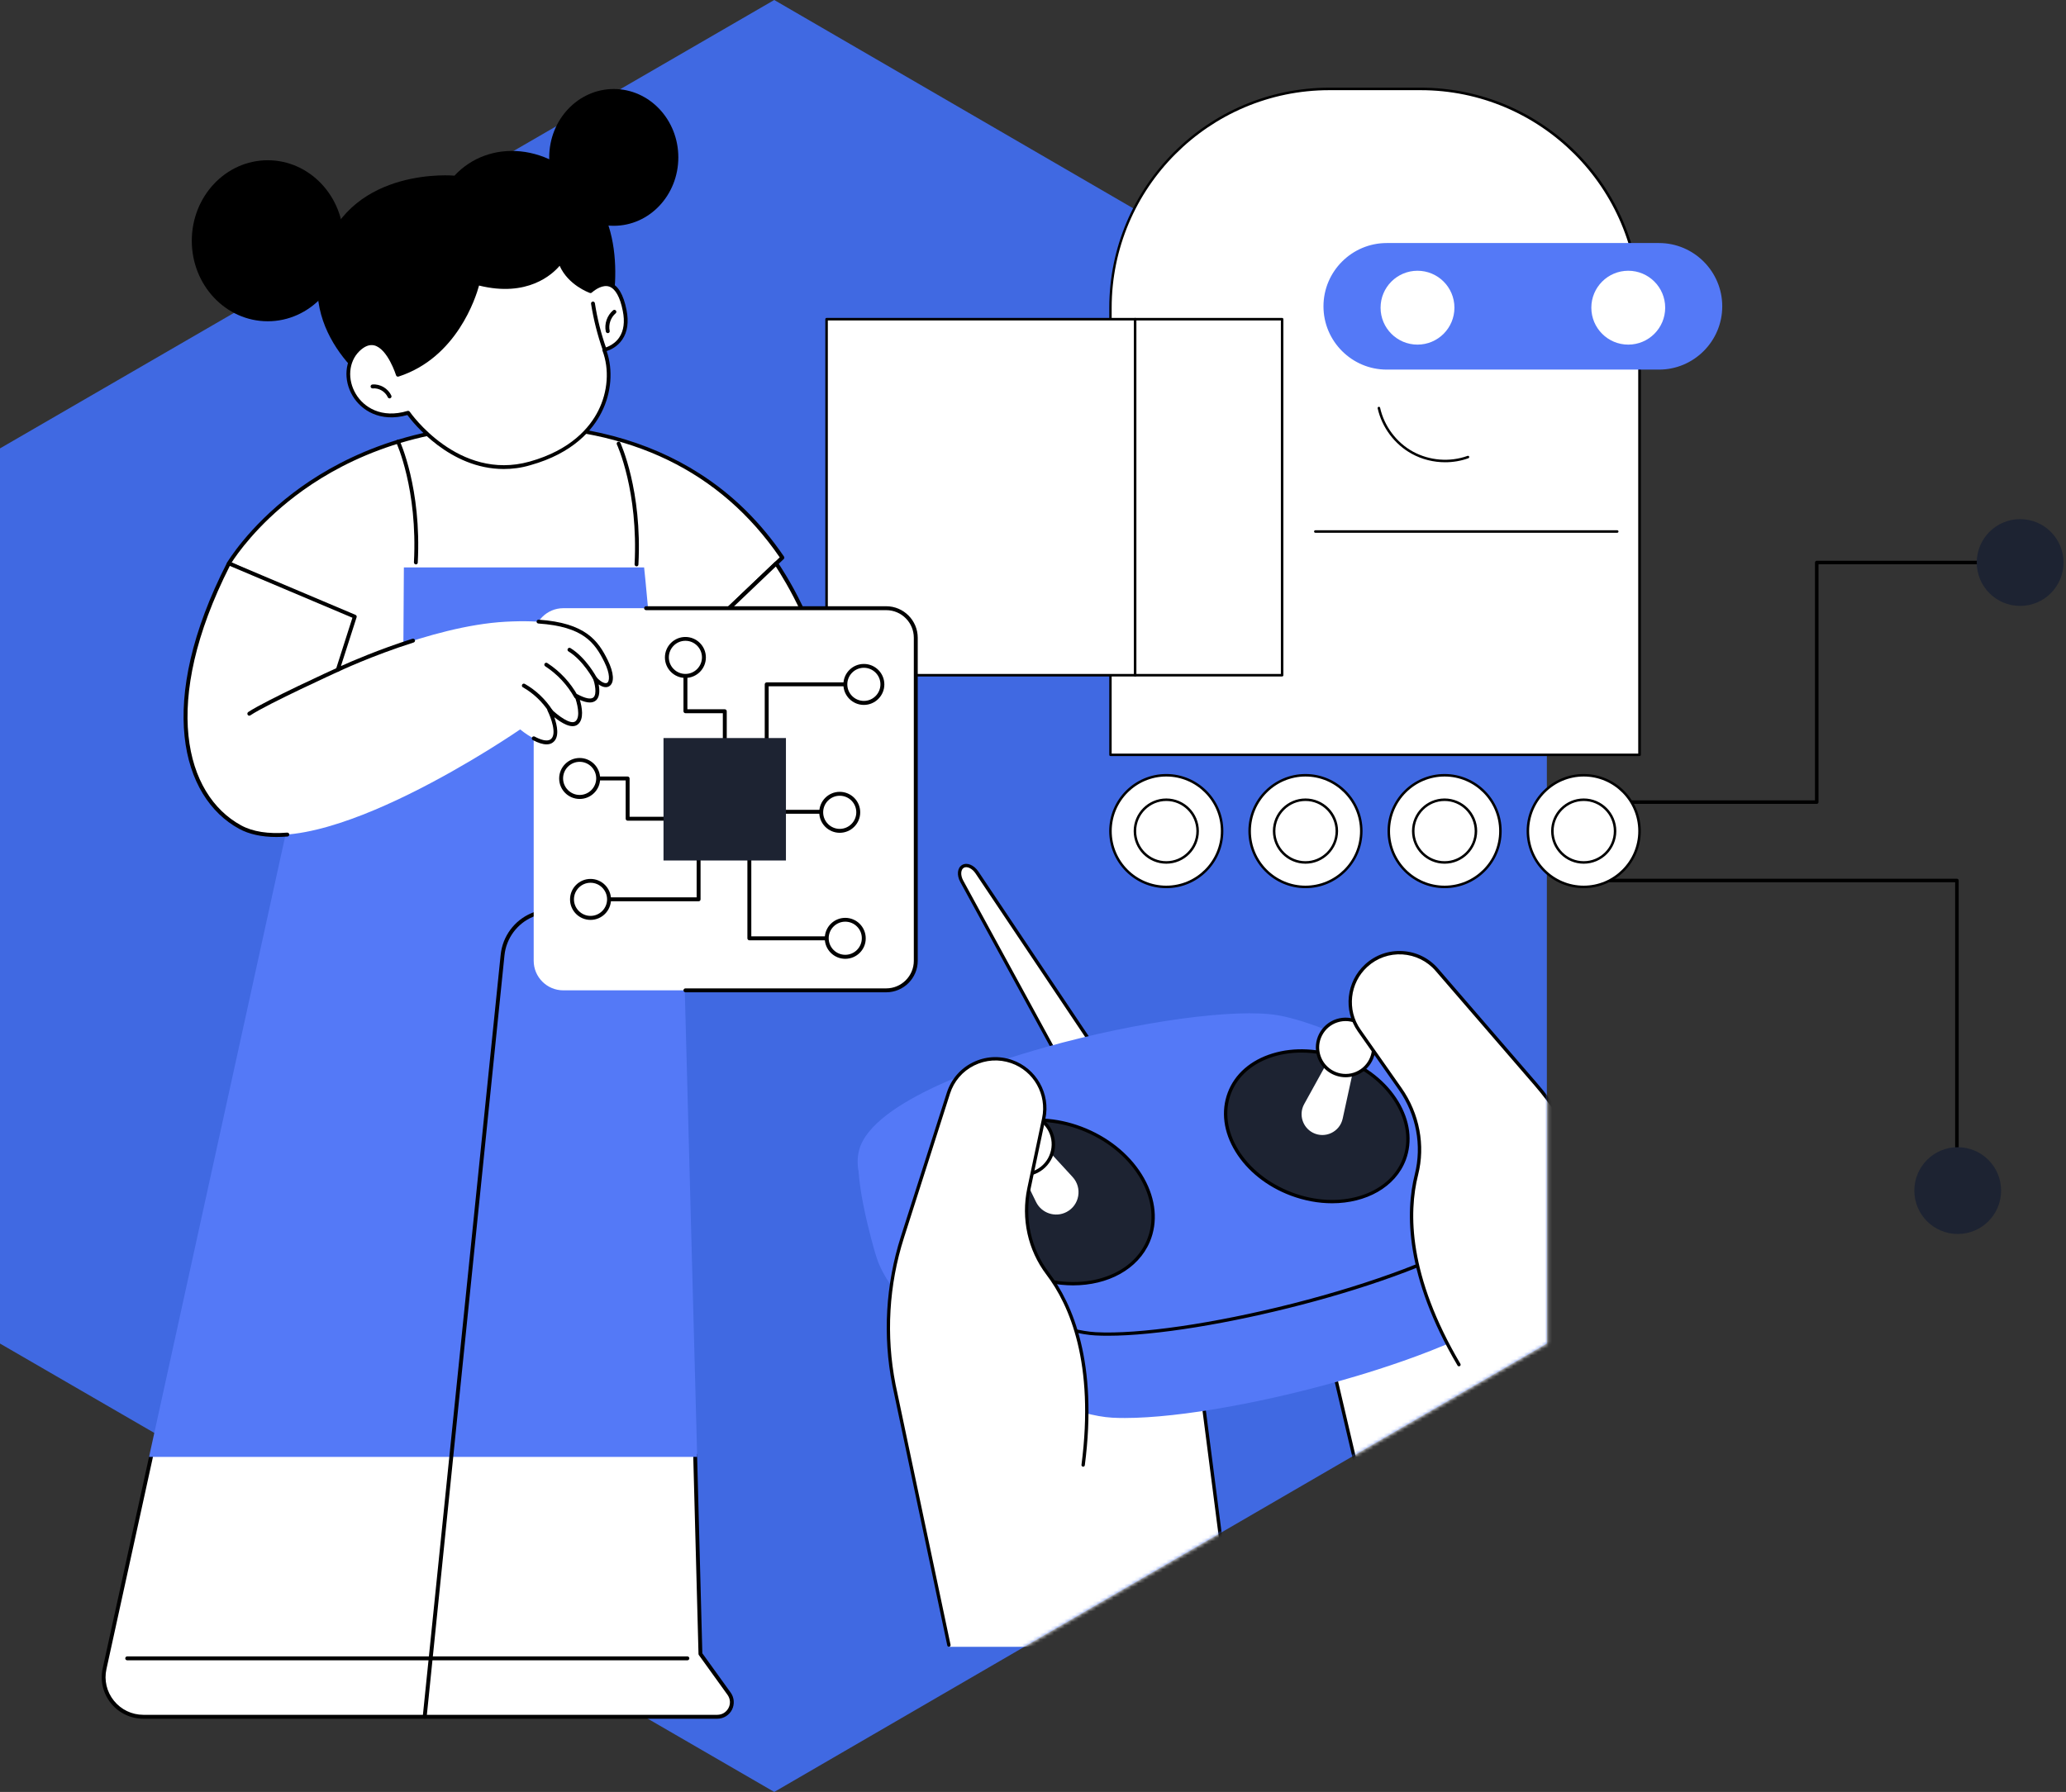 <svg width="589" height="511" viewBox="0 0 589 511" fill="none" xmlns="http://www.w3.org/2000/svg">
<rect x="0" y="0" width="589" height="511" fill="#333333" stroke="none"/>
<path d="M557.901 340.018C557.627 340.018 557.398 339.79 557.398 339.515V251.588H456.931C456.656 251.588 456.428 251.359 456.428 251.085C456.428 250.81 456.656 250.582 456.931 250.582H557.901C558.175 250.582 558.404 250.81 558.404 251.085V339.515C558.427 339.79 558.198 340.018 557.901 340.018Z" fill="black"/>
<path d="M558.13 351.89C564.961 351.89 570.499 346.349 570.499 339.515C570.499 332.681 564.961 327.14 558.13 327.14C551.298 327.14 545.76 332.681 545.76 339.515C545.76 346.349 551.298 351.89 558.13 351.89Z" fill="#1D2332"/>
<path d="M517.94 229.241H462.036C461.762 229.241 461.533 229.012 461.533 228.737C461.533 228.463 461.762 228.234 462.036 228.234H517.437V160.413C517.437 160.139 517.666 159.91 517.94 159.91H568.494C568.768 159.91 568.997 160.139 568.997 160.413C568.997 160.688 568.768 160.916 568.494 160.916H518.443V228.737C518.443 229.012 518.215 229.241 517.94 229.241Z" fill="black"/>
<path d="M575.922 172.788C582.754 172.788 588.292 167.248 588.292 160.413C588.292 153.579 582.754 148.039 575.922 148.039C569.091 148.039 563.553 153.579 563.553 160.413C563.553 167.248 569.091 172.788 575.922 172.788Z" fill="#1D2332"/>
<path d="M441.911 204.582C441.637 204.582 441.408 204.354 441.408 204.079V151.561C441.408 151.286 441.637 151.058 441.911 151.058C442.186 151.058 442.414 151.286 442.414 151.561V204.079C442.414 204.354 442.186 204.582 441.911 204.582Z" fill="black"/>
<path d="M441.913 160.436C448.744 160.436 454.283 154.896 454.283 148.061C454.283 141.227 448.744 135.687 441.913 135.687C435.081 135.687 429.543 141.227 429.543 148.061C429.543 154.896 435.081 160.436 441.913 160.436Z" fill="#E2EAFF"/>
<path d="M441 383.135V127.865L220.729 0L0 127.865V383.135L220.729 511L441 383.135Z" fill="#4069E2"/>
<mask id="mask0_1851_20857" style="mask-type:alpha" maskUnits="userSpaceOnUse" x="0" y="0" width="442" height="511">
<path d="M441.155 383.135V127.865L220.808 0L0.004 127.865V383.135L220.808 511L441.155 383.135Z" fill="#4069E2"/>
</mask>
<g mask="url(#mask0_1851_20857)">
<path d="M341.434 387.811L352.032 469.574L270.54 469.617L268.701 398.369L341.434 387.811Z" fill="white"/>
<path d="M351.95 469.79C351.712 469.79 351.517 469.617 351.474 469.379L340.963 387.854C340.92 387.594 341.114 387.356 341.374 387.313C341.633 387.292 341.871 387.465 341.915 387.724L352.426 469.249C352.469 469.509 352.274 469.747 352.015 469.79C351.993 469.79 351.971 469.79 351.95 469.79Z" fill="black"/>
<path d="M370.416 348.865L398.791 469.616H482.619L457.12 353.495L370.416 348.865Z" fill="white"/>
<path d="M398.618 469.639C398.402 469.639 398.207 469.487 398.164 469.271L369.94 348.974C369.897 348.822 369.94 348.671 370.049 348.563C370.135 348.455 370.286 348.39 370.438 348.39L416.483 350.856C416.742 350.878 416.937 351.094 416.937 351.354C416.915 351.613 416.699 351.83 416.439 351.808L371.022 349.385L399.094 469.054C399.159 469.314 398.986 469.574 398.748 469.617C398.705 469.617 398.662 469.639 398.618 469.639Z" fill="black"/>
<path d="M274.543 247.046C275.689 246.397 277.419 247.154 278.522 248.798L325.368 318.726C326.665 320.652 326.514 322.946 325.086 323.53L317.971 326.429C316.695 326.948 314.9 325.931 313.927 324.136L274.197 251.308C273.245 249.556 273.397 247.695 274.543 247.046Z" fill="white"/>
<path d="M317.256 327.035C315.915 327.035 314.401 325.996 313.514 324.374L273.785 251.547C272.682 249.534 272.92 247.436 274.326 246.635C275.71 245.856 277.678 246.678 278.932 248.539L325.777 318.467C326.642 319.765 326.967 321.28 326.599 322.448C326.383 323.162 325.907 323.703 325.28 323.963L318.164 326.862C317.883 326.992 317.58 327.035 317.256 327.035ZM274.78 247.457C273.871 247.977 273.785 249.599 274.607 251.092L314.336 323.919C315.201 325.499 316.737 326.429 317.775 325.996L324.891 323.097C325.366 322.902 325.583 322.491 325.669 322.167C325.95 321.258 325.669 320.047 324.955 318.986L278.11 249.058C277.18 247.652 275.688 246.938 274.78 247.457Z" fill="black"/>
<path d="M250.015 357.347C250.015 357.347 242.446 332.119 246.252 326.516C263.857 300.531 351.945 310.44 369.161 313.469C383.002 315.892 411.745 313.447 426.993 327.987C434.779 335.408 437.785 358.754 436.098 365.72C431.88 383.202 348.312 405.466 317.125 403.778C297.855 402.74 255.379 377.858 250.015 357.347Z" fill="#5479F7"/>
<path d="M320.694 404.362C319.418 404.362 318.229 404.341 317.104 404.276C297.661 403.216 255.293 378.269 249.648 357.737L249.561 357.499C249.259 356.46 241.97 331.99 245.841 326.256C263.23 300.574 348.94 309.445 369.226 312.993C372.643 313.599 376.882 313.88 381.813 314.226C396.909 315.265 415.725 316.585 427.296 327.619C435.039 335.019 438.326 358.364 436.531 365.807C433.763 377.252 400.846 388.2 386.831 392.376C362.262 399.732 336.417 404.362 320.694 404.362ZM250.383 356.806L250.491 357.239C255.769 377.49 297.877 402.285 317.147 403.324C332.2 404.146 360.099 399.386 386.571 391.511C415.444 382.899 433.784 373.228 435.622 365.634C437.201 359.1 434.325 335.668 426.647 328.355C415.314 317.537 396.693 316.26 381.748 315.222C376.796 314.875 372.514 314.573 369.053 313.967C348.896 310.418 263.706 301.569 246.62 326.819C243.246 331.795 249.367 353.539 250.34 356.828L250.383 356.806Z" fill="#5479F7"/>
<path d="M312.326 380.346C343.513 382.034 427.081 359.77 431.299 342.288C436.294 321.647 385.275 293.715 364.362 290.037C340.312 285.818 251.336 305.853 245.389 328.095C239.917 348.606 291.131 379.2 312.326 380.346Z" fill="#5479F7"/>
<path d="M315.893 380.909C314.617 380.909 313.427 380.888 312.303 380.823C304.344 380.39 292.146 375.933 279.688 368.858C266.517 361.394 255.574 352.458 249.669 344.323C245.257 338.243 243.657 332.726 244.933 327.944C248.718 313.816 283.279 302.76 297.964 298.649C324.436 291.249 352.4 287.42 364.446 289.54C372.881 291.033 386.139 296.463 398.25 303.409C412.373 311.522 423.057 320.415 428.312 328.442C431.621 333.505 432.789 338.178 431.773 342.375C429.004 353.821 396.087 364.769 382.073 368.945C357.482 376.279 331.616 380.909 315.893 380.909ZM312.346 379.871C327.399 380.671 355.298 375.933 381.77 368.057C410.643 359.446 428.983 349.775 430.821 342.181C431.773 338.265 430.648 333.807 427.49 328.983C416.309 311.912 381.229 293.478 364.273 290.492C352.335 288.393 324.565 292.223 298.201 299.579C267.945 308.039 248.372 318.727 245.841 328.204C244.652 332.682 246.187 337.918 250.426 343.76C262.927 361.004 296.45 379.005 312.346 379.871Z" fill="#5479F7"/>
<path d="M315.871 380.909C314.616 380.909 313.427 380.887 312.302 380.822C304.149 380.39 291.215 375.543 278.52 368.209C278.282 368.079 278.217 367.776 278.347 367.559C278.477 367.321 278.78 367.257 278.996 367.386C291.561 374.656 304.365 379.459 312.367 379.892C324.586 380.563 346.063 377.426 368.447 371.757C391.761 365.829 411.918 358.191 422.407 351.289C422.624 351.138 422.926 351.203 423.056 351.419C423.208 351.635 423.143 351.938 422.927 352.068C400.412 366.867 343.186 380.909 315.871 380.909Z" fill="black"/>
<path d="M327.338 353.933C332.114 342.629 324.141 328.458 309.53 322.28C294.919 316.102 279.204 320.258 274.428 331.561C269.653 342.865 277.626 357.036 292.236 363.214C306.847 369.392 322.563 365.236 327.338 353.933Z" fill="#1D2332"/>
<path d="M305.92 366.543C301.421 366.543 296.685 365.612 292.035 363.643C277.199 357.369 269.088 342.894 273.976 331.362C276.355 325.759 281.373 321.669 288.164 319.895C294.89 318.121 302.546 318.813 309.726 321.842C316.885 324.871 322.724 329.891 326.142 335.949C329.58 342.051 330.164 348.52 327.807 354.123C324.433 362.042 315.804 366.543 305.92 366.543ZM292.424 362.778C306.763 368.836 322.249 364.79 326.92 353.756C329.169 348.433 328.607 342.267 325.32 336.425C322.011 330.54 316.344 325.672 309.38 322.729C302.416 319.787 294.976 319.116 288.445 320.847C281.957 322.556 277.155 326.451 274.884 331.773C270.191 342.786 278.064 356.698 292.424 362.778Z" fill="black"/>
<path d="M400.352 330.626C404.383 319.976 396.487 307.112 382.713 301.893C368.94 296.675 354.506 301.078 350.474 311.727C346.442 322.377 354.339 335.241 368.112 340.46C381.886 345.678 396.32 341.275 400.352 330.626Z" fill="#1D2332"/>
<path d="M379.76 343.132C375.932 343.132 371.91 342.418 367.93 340.925C361.182 338.372 355.581 333.915 352.207 328.398C348.79 322.837 348.033 316.866 350.023 311.565C352.012 306.264 356.554 302.305 362.805 300.401C368.99 298.518 376.127 298.886 382.875 301.439C389.623 303.992 395.224 308.449 398.598 313.966C402.015 319.527 402.772 325.499 400.782 330.799C397.819 338.588 389.428 343.132 379.76 343.132ZM371.023 300.163C368.276 300.163 365.594 300.552 363.086 301.309C357.138 303.127 352.813 306.891 350.931 311.889C349.028 316.909 349.785 322.578 353.029 327.879C356.295 333.223 361.723 337.528 368.276 340.016C381.772 345.144 395.959 340.839 399.896 330.453C401.799 325.434 401.042 319.765 397.798 314.464C394.532 309.12 389.104 304.814 382.55 302.326C378.722 300.877 374.808 300.163 371.023 300.163Z" fill="black"/>
<path d="M374.287 323.01C377.747 324.785 381.943 322.816 382.786 319.008L385.944 304.511L379.001 301.829L371.8 314.875C370.199 317.796 371.324 321.474 374.287 323.01Z" fill="white"/>
<path d="M386.107 306.336C390.327 304.983 392.651 300.463 391.298 296.241C389.945 292.02 385.428 289.694 381.207 291.048C376.987 292.401 374.663 296.921 376.016 301.143C377.369 305.364 381.887 307.689 386.107 306.336Z" fill="white"/>
<path d="M383.629 307.195C380.038 307.195 376.686 304.901 375.54 301.288C374.112 296.831 376.578 292.028 381.033 290.6C385.489 289.172 390.29 291.638 391.717 296.095C393.145 300.552 390.679 305.355 386.224 306.783C385.359 307.065 384.472 307.195 383.629 307.195ZM376.448 301.007C377.724 304.966 381.963 307.151 385.921 305.896C389.879 304.62 392.063 300.379 390.809 296.42C389.533 292.46 385.294 290.275 381.336 291.53C379.411 292.136 377.854 293.477 376.924 295.251C375.994 297.047 375.821 299.081 376.448 301.007Z" fill="black"/>
<path d="M304.065 345.62C307.785 343.673 308.628 338.74 305.795 335.646L294.982 323.876L288.32 328.333L295.371 342.764C296.95 345.988 300.886 347.286 304.065 345.62Z" fill="white"/>
<path d="M293.977 334.629C298.567 333.346 301.249 328.584 299.967 323.992C298.685 319.401 293.924 316.718 289.334 318C284.744 319.283 282.063 324.045 283.345 328.637C284.627 333.229 289.387 335.911 293.977 334.629Z" fill="white"/>
<path d="M291.651 335.43C290.116 335.43 288.58 335.041 287.196 334.262C285.077 333.072 283.541 331.124 282.892 328.766C282.243 326.429 282.525 323.963 283.736 321.843C284.947 319.722 286.872 318.186 289.229 317.537C291.565 316.888 294.03 317.191 296.15 318.381C298.269 319.571 299.805 321.518 300.454 323.876C301.103 326.213 300.821 328.68 299.61 330.8C298.421 332.92 296.474 334.456 294.117 335.105C293.317 335.322 292.473 335.43 291.651 335.43ZM291.673 318.143C290.938 318.143 290.202 318.251 289.467 318.446C287.369 319.03 285.617 320.393 284.558 322.297C283.498 324.201 283.217 326.408 283.801 328.506C284.385 330.605 285.747 332.358 287.65 333.418C289.554 334.478 291.759 334.759 293.857 334.175C295.955 333.591 297.707 332.228 298.767 330.324C299.827 328.42 300.108 326.213 299.524 324.114C298.94 322.016 297.577 320.263 295.674 319.203C294.441 318.511 293.079 318.143 291.673 318.143Z" fill="black"/>
<path d="M415.935 389.152C400.947 363.708 401.164 345.555 403.824 334.975C405.943 326.559 404.191 317.645 399.195 310.548L387.473 293.845C383.407 288.046 384.272 280.128 389.506 275.346C395.367 270.002 404.472 270.564 409.641 276.558L437.844 309.228C447.165 320.003 453.588 332.985 456.551 346.918L482.18 468.795L415.935 389.152Z" fill="white"/>
<path d="M482.183 469.249C481.967 469.249 481.772 469.098 481.708 468.881L456.079 347.005C453.138 333.179 446.714 320.219 437.479 309.531L409.277 276.861C406.855 274.048 403.481 272.404 399.804 272.166C396.106 271.949 392.559 273.204 389.834 275.692C384.795 280.301 383.951 287.982 387.866 293.564L399.588 310.267C404.692 317.558 406.422 326.602 404.281 335.083C401.6 345.75 401.513 363.73 416.349 388.914C416.479 389.13 416.414 389.433 416.176 389.563C415.96 389.693 415.657 389.628 415.528 389.39C400.54 363.946 400.626 345.685 403.351 334.845C405.406 326.645 403.762 317.883 398.81 310.808L387.087 294.105C382.892 288.133 383.8 279.911 389.207 274.978C392.127 272.317 395.911 270.976 399.869 271.214C403.827 271.452 407.417 273.226 410.013 276.233L438.215 308.904C447.558 319.722 454.068 332.833 457.031 346.81L482.659 468.686C482.724 468.946 482.551 469.206 482.292 469.249C482.248 469.249 482.227 469.249 482.183 469.249Z" fill="black"/>
<path d="M308.796 417.755C312.603 388.481 305.293 371.843 298.696 363.167C293.463 356.265 291.581 347.373 293.354 338.891L297.572 318.921C299.042 311.998 295.128 305.052 288.445 302.716C280.962 300.098 272.808 304.187 270.408 311.738L257.28 352.847C252.954 366.412 252.111 380.865 254.858 394.864L270.537 469.141L308.796 417.755Z" fill="white"/>
<path d="M270.539 469.595C270.322 469.595 270.128 469.444 270.063 469.227L254.383 394.951C251.636 380.93 252.48 366.304 256.805 352.695L269.933 311.587C271.144 307.822 273.761 304.75 277.286 302.997C280.833 301.223 284.834 300.963 288.576 302.283C295.475 304.685 299.541 311.89 298.027 319.051L293.81 339.021C292.015 347.459 293.94 356.179 299.065 362.908C305.813 371.8 313.08 388.568 309.273 417.842C309.23 418.101 308.992 418.296 308.733 418.253C308.473 418.209 308.279 417.971 308.322 417.712C312.085 388.741 304.948 372.233 298.308 363.47C293.031 356.503 291.041 347.524 292.88 338.805L297.097 318.835C298.503 312.149 294.718 305.42 288.273 303.17C284.769 301.959 281.028 302.197 277.719 303.841C274.41 305.485 271.966 308.341 270.841 311.868L257.714 352.977C253.41 366.434 252.588 380.887 255.313 394.756L270.993 469.033C271.058 469.292 270.885 469.552 270.625 469.595C270.604 469.595 270.56 469.595 270.539 469.595Z" fill="black"/>
</g>
<path d="M404.998 25.357H379.01C344.537 25.357 316.586 53.319 316.586 87.806V215.251H467.405V87.806C467.422 53.319 439.47 25.357 404.998 25.357Z" fill="white"/>
<path d="M467.42 215.608H316.601C316.406 215.608 316.244 215.446 316.244 215.251V87.806C316.244 53.173 344.406 25 379.025 25H405.013C439.632 25 467.794 53.173 467.794 87.806V215.251C467.777 215.446 467.615 215.608 467.42 215.608ZM316.942 214.894H467.047V87.806C467.047 53.579 439.21 25.714 404.981 25.714H378.992C344.779 25.714 316.925 53.563 316.925 87.806V214.894H316.942Z" fill="black"/>
<path d="M323.639 91.019H235.648V192.563H323.639V91.019Z" fill="white"/>
<path d="M323.624 192.904H235.65C235.455 192.904 235.293 192.742 235.293 192.547V91.019C235.293 90.825 235.455 90.662 235.65 90.662H323.64C323.835 90.662 323.997 90.825 323.997 91.019V192.547C323.981 192.742 323.818 192.904 323.624 192.904ZM236.007 192.19H323.283V91.376H236.007V192.19Z" fill="black"/>
<path d="M365.522 91.019H323.619V192.563H365.522V91.019Z" fill="white"/>
<path d="M365.523 192.904H323.621C323.426 192.904 323.264 192.742 323.264 192.547V91.019C323.264 90.825 323.426 90.662 323.621 90.662H365.523C365.718 90.662 365.88 90.825 365.88 91.019V192.547C365.88 192.742 365.718 192.904 365.523 192.904ZM323.977 192.19H365.166V91.376H323.977V192.19Z" fill="black"/>
<path d="M332.496 252.918C341.285 252.918 348.41 245.791 348.41 236.998C348.41 228.205 341.285 221.077 332.496 221.077C323.707 221.077 316.582 228.205 316.582 236.998C316.582 245.791 323.707 252.918 332.496 252.918Z" fill="white"/>
<path d="M332.498 253.275C323.527 253.275 316.227 245.972 316.227 236.998C316.227 228.023 323.527 220.72 332.498 220.72C341.469 220.72 348.769 228.023 348.769 236.998C348.769 245.972 341.469 253.275 332.498 253.275ZM332.498 221.434C323.916 221.434 316.94 228.413 316.94 236.998C316.94 245.583 323.916 252.561 332.498 252.561C341.079 252.561 348.055 245.583 348.055 236.998C348.055 228.413 341.079 221.434 332.498 221.434Z" fill="black"/>
<path d="M332.497 245.94C337.434 245.94 341.436 241.936 341.436 236.998C341.436 232.059 337.434 228.056 332.497 228.056C327.561 228.056 323.559 232.059 323.559 236.998C323.559 241.936 327.561 245.94 332.497 245.94Z" fill="white"/>
<path d="M332.499 246.297C327.372 246.297 323.203 242.126 323.203 236.998C323.203 231.87 327.372 227.699 332.499 227.699C337.625 227.699 341.794 231.87 341.794 236.998C341.794 242.126 337.625 246.297 332.499 246.297ZM332.499 228.413C327.778 228.413 323.917 232.259 323.917 236.998C323.917 241.72 327.762 245.583 332.499 245.583C337.219 245.583 341.08 241.737 341.08 236.998C341.08 232.275 337.235 228.413 332.499 228.413Z" fill="black"/>
<path d="M372.176 252.919C380.965 252.919 388.09 245.791 388.09 236.998C388.09 228.206 380.965 221.078 372.176 221.078C363.387 221.078 356.262 228.206 356.262 236.998C356.262 245.791 363.387 252.919 372.176 252.919Z" fill="white"/>
<path d="M372.177 253.276C363.206 253.276 355.906 245.973 355.906 236.998C355.906 228.024 363.206 220.721 372.177 220.721C381.148 220.721 388.448 228.024 388.448 236.998C388.432 245.973 381.148 253.276 372.177 253.276ZM372.177 221.435C363.596 221.435 356.62 228.413 356.62 236.998C356.62 245.583 363.596 252.562 372.177 252.562C380.759 252.562 387.735 245.583 387.735 236.998C387.735 228.413 380.743 221.435 372.177 221.435Z" fill="black"/>
<path d="M372.181 245.94C377.117 245.94 381.119 241.936 381.119 236.998C381.119 232.059 377.117 228.056 372.181 228.056C367.244 228.056 363.242 232.059 363.242 236.998C363.242 241.936 367.244 245.94 372.181 245.94Z" fill="white"/>
<path d="M372.182 246.297C367.056 246.297 362.887 242.126 362.887 236.998C362.887 231.87 367.056 227.699 372.182 227.699C377.308 227.699 381.478 231.87 381.478 236.998C381.461 242.126 377.292 246.297 372.182 246.297ZM372.182 228.413C367.461 228.413 363.6 232.259 363.6 236.998C363.6 241.72 367.445 245.583 372.182 245.583C376.903 245.583 380.764 241.737 380.764 236.998C380.748 232.275 376.903 228.413 372.182 228.413Z" fill="black"/>
<path d="M411.842 252.919C420.631 252.919 427.756 245.791 427.756 236.998C427.756 228.206 420.631 221.078 411.842 221.078C403.053 221.078 395.928 228.206 395.928 236.998C395.928 245.791 403.053 252.919 411.842 252.919Z" fill="white"/>
<path d="M411.843 253.276C402.872 253.276 395.572 245.973 395.572 236.998C395.572 228.024 402.872 220.721 411.843 220.721C420.814 220.721 428.114 228.024 428.114 236.998C428.114 245.973 420.814 253.276 411.843 253.276ZM411.843 221.435C403.262 221.435 396.286 228.413 396.286 236.998C396.286 245.583 403.262 252.562 411.843 252.562C420.425 252.562 427.401 245.583 427.401 236.998C427.401 228.413 420.425 221.435 411.843 221.435Z" fill="black"/>
<path d="M411.839 245.94C416.776 245.94 420.777 241.936 420.777 236.998C420.777 232.059 416.776 228.056 411.839 228.056C406.902 228.056 402.9 232.059 402.9 236.998C402.9 241.936 406.902 245.94 411.839 245.94Z" fill="white"/>
<path d="M411.84 246.297C406.714 246.297 402.545 242.126 402.545 236.998C402.545 231.87 406.714 227.699 411.84 227.699C416.967 227.699 421.136 231.87 421.136 236.998C421.12 242.126 416.967 246.297 411.84 246.297ZM411.84 228.413C407.12 228.413 403.259 232.259 403.259 236.998C403.259 241.72 407.103 245.583 411.84 245.583C416.561 245.583 420.422 241.737 420.422 236.998C420.406 232.275 416.561 228.413 411.84 228.413Z" fill="black"/>
<path d="M451.5 252.919C460.289 252.919 467.414 245.791 467.414 236.998C467.414 228.205 460.289 221.078 451.5 221.078C442.711 221.078 435.586 228.205 435.586 236.998C435.586 245.791 442.711 252.919 451.5 252.919Z" fill="white"/>
<path d="M451.502 253.275C442.531 253.275 435.23 245.972 435.23 236.998C435.23 228.023 442.531 220.72 451.502 220.72C460.472 220.72 467.773 228.023 467.773 236.998C467.773 245.972 460.472 253.275 451.502 253.275ZM451.502 221.434C442.92 221.434 435.944 228.413 435.944 236.998C435.944 245.583 442.92 252.561 451.502 252.561C460.083 252.561 467.059 245.583 467.059 236.998C467.059 228.413 460.083 221.434 451.502 221.434Z" fill="black"/>
<path d="M451.505 245.94C456.442 245.94 460.443 241.936 460.443 236.998C460.443 232.059 456.442 228.056 451.505 228.056C446.568 228.056 442.566 232.059 442.566 236.998C442.566 241.936 446.568 245.94 451.505 245.94Z" fill="white"/>
<path d="M451.506 246.297C446.38 246.297 442.211 242.126 442.211 236.998C442.211 231.87 446.38 227.699 451.506 227.699C456.633 227.699 460.802 231.87 460.802 236.998C460.802 242.126 456.633 246.297 451.506 246.297ZM451.506 228.413C446.786 228.413 442.925 232.259 442.925 236.998C442.925 241.72 446.769 245.583 451.506 245.583C456.243 245.583 460.088 241.737 460.088 236.998C460.088 232.275 456.227 228.413 451.506 228.413Z" fill="black"/>
<path d="M472.958 69.662H395.35C385.584 69.662 377.668 77.582 377.668 87.352C377.668 97.122 385.584 105.041 395.35 105.041H472.958C482.724 105.041 490.641 97.122 490.641 87.352C490.641 77.582 482.724 69.662 472.958 69.662Z" fill="#5479F7"/>
<path d="M472.96 105.398H395.352C385.407 105.398 377.312 97.3 377.312 87.352C377.312 77.404 385.407 69.305 395.352 69.305H472.96C482.904 69.305 490.999 77.404 490.999 87.352C490.999 97.3 482.904 105.398 472.96 105.398ZM395.352 70.019C385.797 70.019 378.026 77.793 378.026 87.352C378.026 96.911 385.797 104.684 395.352 104.684H472.96C482.515 104.684 490.285 96.911 490.285 87.352C490.285 77.793 482.515 70.019 472.96 70.019H395.352Z" fill="#5479F7"/>
<path d="M464.204 98.274C470.019 98.274 474.732 93.558 474.732 87.741C474.732 81.924 470.019 77.209 464.204 77.209C458.389 77.209 453.676 81.924 453.676 87.741C453.676 93.558 458.389 98.274 464.204 98.274Z" fill="white"/>
<path d="M404.118 98.274C409.933 98.274 414.646 93.558 414.646 87.741C414.646 81.924 409.933 77.209 404.118 77.209C398.304 77.209 393.59 81.924 393.59 87.741C393.59 93.558 398.304 98.274 404.118 98.274Z" fill="white"/>
<path d="M412.002 131.819C408.693 131.819 405.383 131.007 402.479 129.401C397.596 126.723 393.963 121.87 392.762 116.434C392.714 116.239 392.843 116.044 393.038 116.012C393.233 115.963 393.427 116.093 393.46 116.288C394.628 121.53 398.116 126.203 402.82 128.784C407.525 131.364 413.332 131.835 418.394 130.001C418.572 129.936 418.783 130.033 418.848 130.212C418.913 130.391 418.815 130.601 418.637 130.666C416.512 131.445 414.257 131.819 412.002 131.819Z" fill="black"/>
<path d="M461.064 151.926H374.988C374.793 151.926 374.631 151.764 374.631 151.569C374.631 151.374 374.793 151.212 374.988 151.212H461.064C461.258 151.212 461.421 151.374 461.421 151.569C461.421 151.764 461.258 151.926 461.064 151.926Z" fill="black"/>
<path d="M190.885 220.344L79.722 225.575L93.303 173.489L65.227 160.638C65.227 160.638 88.048 121.504 145.165 121.301C193.575 121.123 214.696 146.772 223.023 159.013L199.998 180.955L190.885 220.344Z" fill="white"/>
<path d="M79.725 226.133C79.547 226.133 79.394 226.057 79.293 225.93C79.191 225.803 79.141 225.6 79.191 225.448L92.671 173.818L65.026 161.171C64.874 161.095 64.772 160.994 64.722 160.841C64.671 160.689 64.696 160.537 64.772 160.384C64.823 160.283 70.687 150.404 83.482 140.626C95.26 131.636 115.543 120.869 145.194 120.767C145.371 120.767 145.549 120.767 145.701 120.767C166.568 120.767 184.643 125.567 199.442 135.039C208.937 141.109 216.781 148.855 223.508 158.708C223.66 158.937 223.635 159.241 223.432 159.419L200.534 181.259L191.471 220.47C191.421 220.724 191.192 220.902 190.964 220.902L79.75 226.133C79.725 226.133 79.725 226.133 79.725 226.133ZM66.042 160.41L93.534 172.98C93.788 173.082 93.915 173.361 93.839 173.641L80.461 224.991L190.431 219.81L199.442 180.828C199.468 180.726 199.519 180.624 199.595 180.548L222.289 158.937C205.383 134.328 179.616 121.859 145.701 121.859C145.524 121.859 145.346 121.859 145.168 121.859C115.848 121.961 95.819 132.576 84.167 141.464C73.201 149.82 67.413 158.251 66.042 160.41Z" fill="black"/>
<path d="M207.84 482.984L199.666 471.632L198.168 414.873C158.212 399.788 104.318 402.683 43.165 414.873L29.812 475.823C28.264 482.883 33.645 489.562 40.855 489.562H204.489C207.866 489.562 209.82 485.727 207.84 482.984Z" fill="white"/>
<path d="M204.495 490.121H40.861C37.256 490.121 33.88 488.496 31.62 485.702C29.361 482.883 28.498 479.252 29.285 475.722L42.638 414.772C42.689 414.544 42.866 414.391 43.069 414.34C111.432 400.728 162.229 400.728 198.378 414.366C198.581 414.442 198.733 414.645 198.733 414.874L200.231 471.455L208.303 482.655C209.344 484.102 209.471 485.982 208.684 487.556C207.872 489.131 206.272 490.121 204.495 490.121ZM43.628 415.356L30.351 475.95C29.64 479.15 30.427 482.452 32.484 484.991C34.54 487.531 37.586 489.004 40.861 489.004H204.495C205.866 489.004 207.059 488.267 207.694 487.048C208.329 485.829 208.202 484.432 207.415 483.315L199.241 471.963C199.165 471.862 199.139 471.76 199.139 471.658L197.641 415.28C161.772 401.871 111.382 401.897 43.628 415.356Z" fill="black"/>
<path d="M192.618 206.274H186.703C185.129 180.955 183.124 162.34 183.124 162.34H115.675L115.395 206.274L88.817 206.731L43.174 414.899H198.177L192.618 206.274Z" fill="#5479F7"/>
<path d="M198.761 415.458H42.488L42.641 414.772L88.385 206.198L114.862 205.741L115.141 161.806H183.631L183.682 162.314C183.708 162.492 185.662 180.954 187.236 205.741H193.176L193.202 206.274L198.761 415.458ZM43.859 414.34H197.593L192.085 206.858H186.17L186.145 206.325C184.723 183.57 182.946 166.047 182.616 162.924H116.233L115.954 206.833L89.274 207.29L43.859 414.34Z" fill="#5479F7"/>
<path d="M118.568 160.943H118.543C118.238 160.918 118.01 160.664 118.01 160.359C119.101 139.458 113.034 126.303 112.958 126.176C112.831 125.897 112.958 125.567 113.212 125.44C113.491 125.313 113.821 125.44 113.948 125.694C113.999 125.821 120.218 139.23 119.101 160.41C119.127 160.714 118.873 160.943 118.568 160.943Z" fill="black"/>
<path d="M181.474 161.502H181.449C181.144 161.476 180.916 161.222 180.916 160.918C182.008 140.017 175.94 126.862 175.864 126.735C175.737 126.456 175.864 126.126 176.118 125.999C176.397 125.872 176.727 125.973 176.854 126.253C176.905 126.38 183.124 139.789 182.008 160.969C182.008 161.273 181.779 161.502 181.474 161.502Z" fill="black"/>
<path d="M121.08 490.121C121.055 490.121 121.029 490.121 121.029 490.121C120.725 490.096 120.496 489.816 120.521 489.511L142.734 272.277C143.267 267.02 146.618 262.475 151.466 260.417L152.38 260.037C152.659 259.91 152.989 260.037 153.116 260.341C153.243 260.621 153.116 260.951 152.812 261.078L151.898 261.459C147.43 263.363 144.333 267.554 143.825 272.404L121.638 489.613C121.613 489.918 121.359 490.121 121.08 490.121Z" fill="black"/>
<path d="M195.967 473.462H36.267C35.963 473.462 35.709 473.208 35.709 472.903C35.709 472.598 35.963 472.344 36.267 472.344H195.967C196.272 472.344 196.526 472.598 196.526 472.903C196.526 473.208 196.272 473.462 195.967 473.462Z" fill="black"/>
<path d="M221.309 160.663L200.011 180.954L202.194 185.297C202.194 185.297 180.896 195.963 170.716 210.134C160.511 224.279 160.841 232.965 172.671 223.645C172.671 223.645 167.492 231.085 169.294 233.854C171.097 236.622 176.935 230.171 176.935 230.171C176.935 230.171 174.955 235.86 178.306 236.342C181.86 236.85 183.206 230.578 186.709 227.606C186.709 227.606 183.51 234.844 186.709 235.377C189.907 235.911 195.137 226.387 200.011 222.857C204.885 219.327 233.19 210.769 234.154 195.709C235.068 180.624 221.309 160.663 221.309 160.663Z" fill="white"/>
<path d="M178.737 236.901C178.584 236.901 178.407 236.901 178.254 236.876C177.391 236.749 176.757 236.342 176.325 235.657C175.69 234.641 175.741 233.168 175.919 231.974C174.421 233.371 172.086 235.225 170.36 235.098C169.7 235.047 169.166 234.717 168.811 234.158C167.516 232.152 169.217 228.343 170.639 225.803C167.212 228.114 164.851 228.673 163.582 227.454C161.398 225.346 163.988 218.413 170.207 209.804C179.498 196.903 198.106 186.77 201.406 185.068L199.477 181.234C199.375 181.005 199.401 180.751 199.578 180.573L220.877 160.282C221.004 160.181 221.156 160.105 221.308 160.13C221.46 160.155 221.613 160.232 221.714 160.358C222.273 161.171 235.575 180.675 234.636 195.735C233.899 207.671 216.84 215.442 206.661 220.089C203.691 221.435 201.355 222.502 200.289 223.289C198.284 224.736 196.202 227.251 194.196 229.689C191.277 233.219 188.739 236.291 186.581 235.936C185.895 235.834 185.362 235.453 185.058 234.869C184.423 233.701 184.728 231.746 185.185 230.12C184.677 230.831 184.195 231.593 183.738 232.355C182.316 234.692 180.945 236.901 178.737 236.901ZM176.934 229.587C177.036 229.587 177.137 229.612 177.214 229.663C177.442 229.79 177.544 230.069 177.467 230.323C177.163 231.212 176.503 233.828 177.264 235.072C177.493 235.453 177.874 235.682 178.381 235.758C180.158 236.012 181.402 234.031 182.798 231.746C183.814 230.095 184.88 228.393 186.327 227.174C186.53 226.997 186.809 226.997 187.012 227.149C187.215 227.301 187.292 227.581 187.19 227.835C186.606 229.155 185.261 232.888 186.048 234.311C186.2 234.59 186.429 234.742 186.759 234.818C188.282 235.072 190.846 231.974 193.333 228.977C195.39 226.489 197.497 223.924 199.629 222.4C200.797 221.562 203.183 220.47 206.204 219.099C216.155 214.553 232.833 206.934 233.544 195.684C234.382 182.351 223.339 164.854 221.181 161.552L200.67 181.107L202.675 185.068C202.751 185.195 202.751 185.348 202.701 185.5C202.65 185.653 202.548 185.754 202.421 185.83C202.218 185.932 181.123 196.623 171.146 210.489C164.876 219.2 162.972 225.346 164.369 226.692C165.13 227.428 167.618 226.92 172.289 223.238C172.517 223.06 172.822 223.086 173.025 223.263C173.228 223.441 173.253 223.771 173.101 224C171.73 225.981 168.43 231.568 169.725 233.599C169.903 233.879 170.106 234.006 170.436 234.031C171.959 234.158 174.98 231.517 176.503 229.841C176.63 229.663 176.782 229.587 176.934 229.587Z" fill="black"/>
<path d="M202.19 185.856C201.987 185.856 201.81 185.754 201.708 185.576C201.556 185.322 201.632 184.967 201.911 184.814C202.114 184.687 206.937 181.843 211.126 182.148C211.431 182.173 211.659 182.427 211.634 182.757C211.608 183.062 211.354 183.291 211.024 183.265C207.191 182.986 202.52 185.754 202.47 185.779C202.393 185.83 202.292 185.856 202.19 185.856Z" fill="black"/>
<path d="M172.826 223.974C172.724 223.974 172.597 223.949 172.496 223.872C172.242 223.695 172.191 223.339 172.369 223.085C173.74 221.181 175.339 219.479 177.116 217.981C177.344 217.777 177.7 217.803 177.903 218.057C178.106 218.285 178.081 218.641 177.827 218.844C176.101 220.292 174.577 221.942 173.257 223.745C173.156 223.898 172.978 223.974 172.826 223.974Z" fill="black"/>
<path d="M177.083 230.577C176.982 230.577 176.88 230.552 176.804 230.501C176.55 230.349 176.449 229.993 176.601 229.739C177.921 227.53 180.333 224.406 182.744 222.4C182.973 222.197 183.328 222.247 183.531 222.476C183.734 222.704 183.683 223.06 183.455 223.263C181.119 225.193 178.809 228.19 177.54 230.298C177.464 230.476 177.286 230.577 177.083 230.577Z" fill="black"/>
<path d="M252.653 173.437H160.58C155.935 173.437 152.152 177.221 152.152 181.868V273.978C152.152 278.626 155.935 282.41 160.58 282.41H252.653C257.299 282.41 261.081 278.626 261.081 273.978V181.868C261.081 177.221 257.299 173.437 252.653 173.437Z" fill="white"/>
<path d="M252.654 282.969H195.41C195.105 282.969 194.851 282.715 194.851 282.41C194.851 282.105 195.105 281.851 195.41 281.851H252.654C256.995 281.851 260.523 278.321 260.523 273.979V181.869C260.523 177.526 256.995 173.996 252.654 173.996H184.189C183.885 173.996 183.631 173.742 183.631 173.437C183.631 173.133 183.885 172.879 184.189 172.879H252.654C257.604 172.879 261.64 176.917 261.64 181.869V273.979C261.64 278.931 257.604 282.969 252.654 282.969Z" fill="black"/>
<path d="M206.632 215.492C206.328 215.492 206.074 215.238 206.074 214.933V203.378H195.412C195.107 203.378 194.854 203.124 194.854 202.82V187.887C194.854 187.582 195.107 187.328 195.412 187.328C195.717 187.328 195.97 187.582 195.97 187.887V202.261H206.632C206.937 202.261 207.191 202.515 207.191 202.82V214.933C207.191 215.238 206.937 215.492 206.632 215.492Z" fill="black"/>
<path d="M218.58 215.493C218.275 215.493 218.021 215.239 218.021 214.934V195.151C218.021 194.846 218.275 194.592 218.58 194.592H248.129C248.433 194.592 248.687 194.846 248.687 195.151C248.687 195.455 248.433 195.709 248.129 195.709H219.138V214.934C219.138 215.239 218.885 215.493 218.58 215.493Z" fill="black"/>
<path d="M239.401 232.05H215.818C215.514 232.05 215.26 231.796 215.26 231.492C215.26 231.187 215.514 230.933 215.818 230.933H239.401C239.706 230.933 239.96 231.187 239.96 231.492C239.96 231.796 239.706 232.05 239.401 232.05Z" fill="black"/>
<path d="M240.975 268.138H213.635C213.33 268.138 213.076 267.884 213.076 267.579V238.018C213.076 237.714 213.33 237.46 213.635 237.46C213.939 237.46 214.193 237.714 214.193 238.018V267.02H241C241.305 267.02 241.559 267.274 241.559 267.579C241.533 267.884 241.279 268.138 240.975 268.138Z" fill="black"/>
<path d="M199.166 257.014H168.348C168.043 257.014 167.789 256.761 167.789 256.456C167.789 256.151 168.043 255.897 168.348 255.897H198.607V239.796C198.607 239.492 198.861 239.238 199.166 239.238C199.47 239.238 199.724 239.492 199.724 239.796V256.456C199.724 256.786 199.47 257.014 199.166 257.014Z" fill="black"/>
<path d="M196.781 234.032H178.935C178.63 234.032 178.376 233.778 178.376 233.473V222.553H165.252C164.947 222.553 164.693 222.299 164.693 221.994C164.693 221.689 164.947 221.435 165.252 221.435H178.935C179.239 221.435 179.493 221.689 179.493 221.994V232.914H196.781C197.085 232.914 197.339 233.168 197.339 233.473C197.339 233.778 197.085 234.032 196.781 234.032Z" fill="black"/>
<path d="M224.065 210.464H189.16V245.383H224.065V210.464Z" fill="#1D2332"/>
<path d="M195.403 192.764C198.319 192.764 200.683 190.399 200.683 187.481C200.683 184.564 198.319 182.199 195.403 182.199C192.487 182.199 190.123 184.564 190.123 187.481C190.123 190.399 192.487 192.764 195.403 192.764Z" fill="white"/>
<path d="M195.403 193.322C192.179 193.322 189.564 190.707 189.564 187.481C189.564 184.256 192.179 181.64 195.403 181.64C198.627 181.64 201.242 184.256 201.242 187.481C201.242 190.707 198.627 193.322 195.403 193.322ZM195.403 182.732C192.788 182.732 190.681 184.866 190.681 187.456C190.681 190.072 192.814 192.18 195.403 192.18C198.018 192.18 200.125 190.046 200.125 187.456C200.125 184.866 198.018 182.732 195.403 182.732Z" fill="black"/>
<path d="M246.28 200.433C249.196 200.433 251.56 198.068 251.56 195.151C251.56 192.233 249.196 189.868 246.28 189.868C243.364 189.868 241 192.233 241 195.151C241 198.068 243.364 200.433 246.28 200.433Z" fill="white"/>
<path d="M246.282 201.017C243.058 201.017 240.443 198.401 240.443 195.176C240.443 191.951 243.058 189.335 246.282 189.335C249.506 189.335 252.121 191.951 252.121 195.176C252.121 198.376 249.506 201.017 246.282 201.017ZM246.282 190.427C243.667 190.427 241.56 192.56 241.56 195.151C241.56 197.767 243.693 199.874 246.282 199.874C248.897 199.874 251.004 197.741 251.004 195.151C251.004 192.535 248.871 190.427 246.282 190.427Z" fill="black"/>
<path d="M239.401 236.926C242.317 236.926 244.681 234.561 244.681 231.644C244.681 228.727 242.317 226.362 239.401 226.362C236.485 226.362 234.121 228.727 234.121 231.644C234.121 234.561 236.485 236.926 239.401 236.926Z" fill="white"/>
<path d="M239.401 237.485C236.177 237.485 233.562 234.869 233.562 231.644C233.562 228.419 236.177 225.803 239.401 225.803C242.625 225.803 245.24 228.419 245.24 231.644C245.24 234.869 242.625 237.485 239.401 237.485ZM239.401 226.92C236.786 226.92 234.679 229.054 234.679 231.644C234.679 234.26 236.812 236.368 239.401 236.368C242.016 236.368 244.123 234.234 244.123 231.644C244.123 229.028 242.016 226.92 239.401 226.92Z" fill="black"/>
<path d="M240.975 272.861C243.892 272.861 246.256 270.496 246.256 267.579C246.256 264.662 243.892 262.297 240.975 262.297C238.059 262.297 235.695 264.662 235.695 267.579C235.695 270.496 238.059 272.861 240.975 272.861Z" fill="white"/>
<path d="M240.975 273.42C237.751 273.42 235.137 270.804 235.137 267.579C235.137 264.354 237.751 261.738 240.975 261.738C244.199 261.738 246.814 264.354 246.814 267.579C246.839 270.804 244.199 273.42 240.975 273.42ZM240.975 262.83C238.361 262.83 236.254 264.963 236.254 267.554C236.254 270.169 238.386 272.277 240.975 272.277C243.59 272.277 245.697 270.144 245.697 267.554C245.722 264.963 243.59 262.83 240.975 262.83Z" fill="black"/>
<path d="M168.352 261.738C171.269 261.738 173.633 259.373 173.633 256.456C173.633 253.539 171.269 251.174 168.352 251.174C165.436 251.174 163.072 253.539 163.072 256.456C163.072 259.373 165.436 261.738 168.352 261.738Z" fill="white"/>
<path d="M168.352 262.322C165.128 262.322 162.514 259.707 162.514 256.481C162.514 253.256 165.128 250.64 168.352 250.64C171.576 250.64 174.191 253.256 174.191 256.481C174.191 259.707 171.576 262.322 168.352 262.322ZM168.352 251.732C165.738 251.732 163.631 253.866 163.631 256.456C163.631 259.046 165.763 261.18 168.352 261.18C170.967 261.18 173.074 259.046 173.074 256.456C173.074 253.866 170.967 251.732 168.352 251.732Z" fill="black"/>
<path d="M165.253 227.25C168.169 227.25 170.533 224.885 170.533 221.968C170.533 219.051 168.169 216.686 165.253 216.686C162.337 216.686 159.973 219.051 159.973 221.968C159.973 224.885 162.337 227.25 165.253 227.25Z" fill="white"/>
<path d="M165.253 227.835C162.029 227.835 159.414 225.219 159.414 221.994C159.414 218.768 162.029 216.153 165.253 216.153C168.477 216.153 171.091 218.768 171.091 221.994C171.117 225.219 168.477 227.835 165.253 227.835ZM165.253 217.245C162.638 217.245 160.531 219.378 160.531 221.968C160.531 224.559 162.663 226.692 165.253 226.692C167.867 226.692 169.974 224.559 169.974 221.968C169.974 219.378 167.867 217.245 165.253 217.245Z" fill="black"/>
<path d="M65.232 160.663L101.127 175.85L96.278 191.011C96.278 191.011 122.628 178.466 144.13 177.297C165.631 176.129 169.744 182.351 172.815 188.573C175.887 194.795 173.399 197.512 169.693 193.576C169.693 193.576 173.044 203.176 164.413 198.528C164.413 198.528 166.697 204.395 164.413 206.198C162.128 208.001 156.619 202.515 156.619 202.515C156.619 202.515 159.996 209.347 157.305 211.328C154.614 213.283 148.293 208.001 148.293 208.001C148.293 208.001 90.516 247.923 68.405 235.834C52.26 227.022 44.873 200.458 65.232 160.663Z" fill="white"/>
<path d="M155.82 212.267C154.754 212.267 153.459 211.861 151.911 211.048C151.631 210.896 151.53 210.566 151.682 210.286C151.834 210.007 152.164 209.905 152.444 210.058C153.916 210.845 155.896 211.607 156.988 210.82C158.892 209.423 157.013 204.496 156.125 202.718C155.998 202.465 156.074 202.185 156.302 202.007C156.531 201.855 156.835 201.88 157.013 202.058C159.018 204.039 162.674 206.782 164.045 205.69C165.644 204.42 164.451 200.204 163.867 198.681C163.791 198.452 163.842 198.223 164.019 198.071C164.197 197.919 164.451 197.893 164.654 197.995C166.863 199.188 168.462 199.493 169.173 198.884C170.29 197.919 169.503 194.744 169.147 193.703C169.071 193.449 169.147 193.17 169.376 193.043C169.604 192.916 169.883 192.941 170.061 193.144C171.508 194.693 172.625 195.024 173.133 194.693C173.742 194.262 174.047 192.332 172.295 188.776C169.579 183.291 166.304 178.669 153.484 177.805C153.18 177.78 152.951 177.526 152.977 177.221C153.002 176.917 153.281 176.688 153.561 176.713C166.939 177.628 170.543 182.707 173.285 188.294C175.011 191.824 175.214 194.617 173.767 195.633C172.955 196.192 171.864 196.014 170.67 195.176C170.95 196.7 171.077 198.731 169.883 199.747C168.919 200.56 167.421 200.509 165.314 199.595C165.898 201.55 166.609 205.106 164.705 206.604C162.953 207.975 159.983 206.096 158.028 204.522C158.841 206.858 159.602 210.286 157.597 211.734C157.14 212.089 156.531 212.267 155.82 212.267Z" fill="black"/>
<path d="M78.793 238.679C74.579 238.679 70.999 237.892 68.156 236.342C51.732 227.378 44.294 200.408 64.755 160.409C64.882 160.156 65.212 160.029 65.465 160.156L101.36 175.342C101.614 175.444 101.767 175.748 101.665 176.028L97.197 189.945C100.066 188.649 108.011 185.196 117.582 182.148C117.886 182.047 118.191 182.224 118.293 182.504C118.394 182.808 118.216 183.113 117.937 183.215C106.006 186.999 96.613 191.443 96.537 191.494C96.334 191.595 96.106 191.545 95.928 191.418C95.75 191.265 95.7 191.037 95.776 190.833L100.472 176.155L65.516 161.375C45.715 200.458 52.824 226.667 68.715 235.352C72.04 237.18 76.483 237.866 81.864 237.434C82.169 237.409 82.448 237.638 82.474 237.942C82.499 238.247 82.271 238.526 81.966 238.552C80.849 238.628 79.783 238.679 78.793 238.679Z" fill="black"/>
<path d="M71.073 204.09C70.896 204.09 70.718 204.013 70.616 203.836C70.439 203.582 70.515 203.226 70.769 203.048C75.795 199.721 95.215 190.833 96.053 190.477C96.332 190.35 96.662 190.477 96.789 190.757C96.916 191.036 96.789 191.366 96.51 191.493C96.306 191.595 76.328 200.686 71.378 203.988C71.302 204.064 71.2 204.09 71.073 204.09Z" fill="black"/>
<path d="M169.672 194.084C169.469 194.084 169.266 193.983 169.164 193.779C169.139 193.729 166.27 188.319 162.056 185.754C161.802 185.602 161.701 185.247 161.878 184.993C162.031 184.739 162.386 184.637 162.64 184.815C167.108 187.558 170.027 193.043 170.154 193.272C170.306 193.551 170.18 193.881 169.926 194.033C169.85 194.084 169.773 194.084 169.672 194.084Z" fill="black"/>
<path d="M164.236 199.188C164.033 199.188 163.855 199.086 163.753 198.909C161.748 195.302 158.879 192.23 155.427 189.995C155.173 189.817 155.097 189.487 155.275 189.233C155.452 188.979 155.782 188.903 156.036 189.081C159.641 191.417 162.636 194.642 164.718 198.401C164.87 198.68 164.769 199.01 164.489 199.163C164.413 199.163 164.312 199.188 164.236 199.188Z" fill="black"/>
<path d="M157.011 203.328C156.833 203.328 156.656 203.226 156.529 203.074C154.65 200.154 152.061 197.69 149.065 195.989C148.786 195.836 148.71 195.506 148.862 195.227C149.015 194.947 149.345 194.871 149.624 195.024C152.797 196.827 155.513 199.417 157.493 202.49C157.671 202.744 157.595 203.1 157.316 203.252C157.214 203.303 157.113 203.328 157.011 203.328Z" fill="black"/>
<path d="M174.981 64.388C185.145 64.388 193.385 55.656 193.385 44.885C193.385 34.113 185.145 25.381 174.981 25.381C164.816 25.381 156.576 34.113 156.576 44.885C156.576 55.656 164.816 64.388 174.981 64.388Z" fill="black"/>
<path d="M76.332 91.613C88.291 91.613 97.985 81.334 97.985 68.655C97.985 55.976 88.291 45.697 76.332 45.697C64.373 45.697 54.678 55.976 54.678 68.655C54.678 81.334 64.373 91.613 76.332 91.613Z" fill="black"/>
<path d="M129.568 50.091C129.568 50.091 100.679 47.373 92.302 71.525C83.95 95.65 106.949 111.142 109.97 112.742C112.966 114.342 173.18 94.254 173.18 94.254C173.18 94.254 180.44 70.255 168.763 55.271C157.086 40.313 139.214 39.678 129.568 50.091Z" fill="black"/>
<path d="M136.195 80.743C136.195 80.743 131.727 100.933 113.475 106.85C113.475 106.85 109.109 92.781 102.077 99.765C95.045 106.748 102.077 122.011 116.344 117.719C116.344 117.719 130.153 138.01 151.096 132.144C172.039 126.278 176.076 109.796 172.268 99.765C172.268 99.765 180.036 98.292 178.106 88.514C176.177 78.737 171.405 80.388 168.333 83.004C168.333 83.004 161.834 80.718 159.702 74.674C159.702 74.648 153.026 85.162 136.195 80.743Z" fill="white"/>
<path d="M143.607 133.744C128.198 133.744 117.815 120.614 116.14 118.354C108.346 120.538 102.965 116.983 100.528 112.894C97.811 108.298 98.268 102.736 101.695 99.358C103.472 97.606 105.249 96.946 107.001 97.377C110.809 98.317 113.17 104.26 113.83 106.114C131.117 100.146 135.61 80.794 135.636 80.591C135.661 80.439 135.763 80.312 135.89 80.235C136.017 80.159 136.169 80.134 136.321 80.185C152.568 84.451 159.168 74.445 159.219 74.344C159.346 74.166 159.549 74.064 159.752 74.09C159.955 74.115 160.133 74.267 160.209 74.471C161.986 79.499 166.961 81.835 168.205 82.343C169.728 81.099 171.912 79.905 174.044 80.642C176.202 81.404 177.75 83.994 178.613 88.387C179.299 91.816 178.893 94.66 177.42 96.819C175.999 98.927 173.968 99.79 172.952 100.12C174.831 105.58 174.298 112.056 171.505 117.567C168.992 122.57 163.407 129.249 151.197 132.652C148.582 133.439 146.018 133.744 143.607 133.744ZM116.368 117.161C116.546 117.161 116.724 117.262 116.825 117.415C116.952 117.618 130.66 137.299 150.969 131.636C162.773 128.335 168.155 121.91 170.566 117.11C173.308 111.675 173.765 105.276 171.759 99.993C171.709 99.841 171.708 99.663 171.785 99.511C171.861 99.358 172.013 99.257 172.165 99.231C172.191 99.231 174.907 98.673 176.557 96.209C177.826 94.305 178.182 91.765 177.547 88.641C176.786 84.73 175.44 82.343 173.714 81.734C171.861 81.099 169.779 82.521 168.713 83.435C168.561 83.562 168.358 83.613 168.155 83.537C167.901 83.435 162.011 81.327 159.549 75.791C157.518 78.204 150.41 84.857 136.575 81.429C135.661 84.756 130.254 101.999 113.627 107.383C113.474 107.434 113.322 107.409 113.195 107.358C113.068 107.282 112.967 107.18 112.916 107.028C112.89 106.952 110.53 99.46 106.696 98.495C105.351 98.165 103.904 98.723 102.432 100.171C99.385 103.193 98.979 108.196 101.442 112.336C103.701 116.145 108.753 119.421 116.165 117.186C116.241 117.161 116.317 117.161 116.368 117.161Z" fill="black"/>
<path d="M111.061 113.605C110.858 113.605 110.655 113.478 110.554 113.275C109.817 111.65 108.015 110.583 106.264 110.761C105.959 110.786 105.68 110.558 105.654 110.253C105.629 109.948 105.857 109.669 106.162 109.644C108.396 109.44 110.655 110.786 111.569 112.818C111.696 113.097 111.569 113.428 111.29 113.555C111.214 113.605 111.138 113.605 111.061 113.605Z" fill="black"/>
<path d="M172.364 100.196C172.136 100.196 171.907 100.044 171.831 99.816C170.334 95.549 169.217 91.105 168.506 86.635C168.455 86.331 168.658 86.051 168.963 86C169.267 85.95 169.547 86.153 169.597 86.457C170.283 90.876 171.374 95.244 172.872 99.435C172.974 99.714 172.821 100.044 172.542 100.146C172.491 100.171 172.415 100.196 172.364 100.196Z" fill="black"/>
<path d="M173.275 94.991C173.022 94.991 172.793 94.813 172.717 94.559C172.235 92.375 173.072 89.937 174.799 88.489C175.027 88.286 175.382 88.312 175.586 88.566C175.789 88.794 175.763 89.15 175.509 89.353C174.113 90.546 173.428 92.527 173.809 94.33C173.885 94.635 173.682 94.94 173.377 94.991C173.352 94.991 173.301 94.991 173.275 94.991Z" fill="black"/>
</svg>

